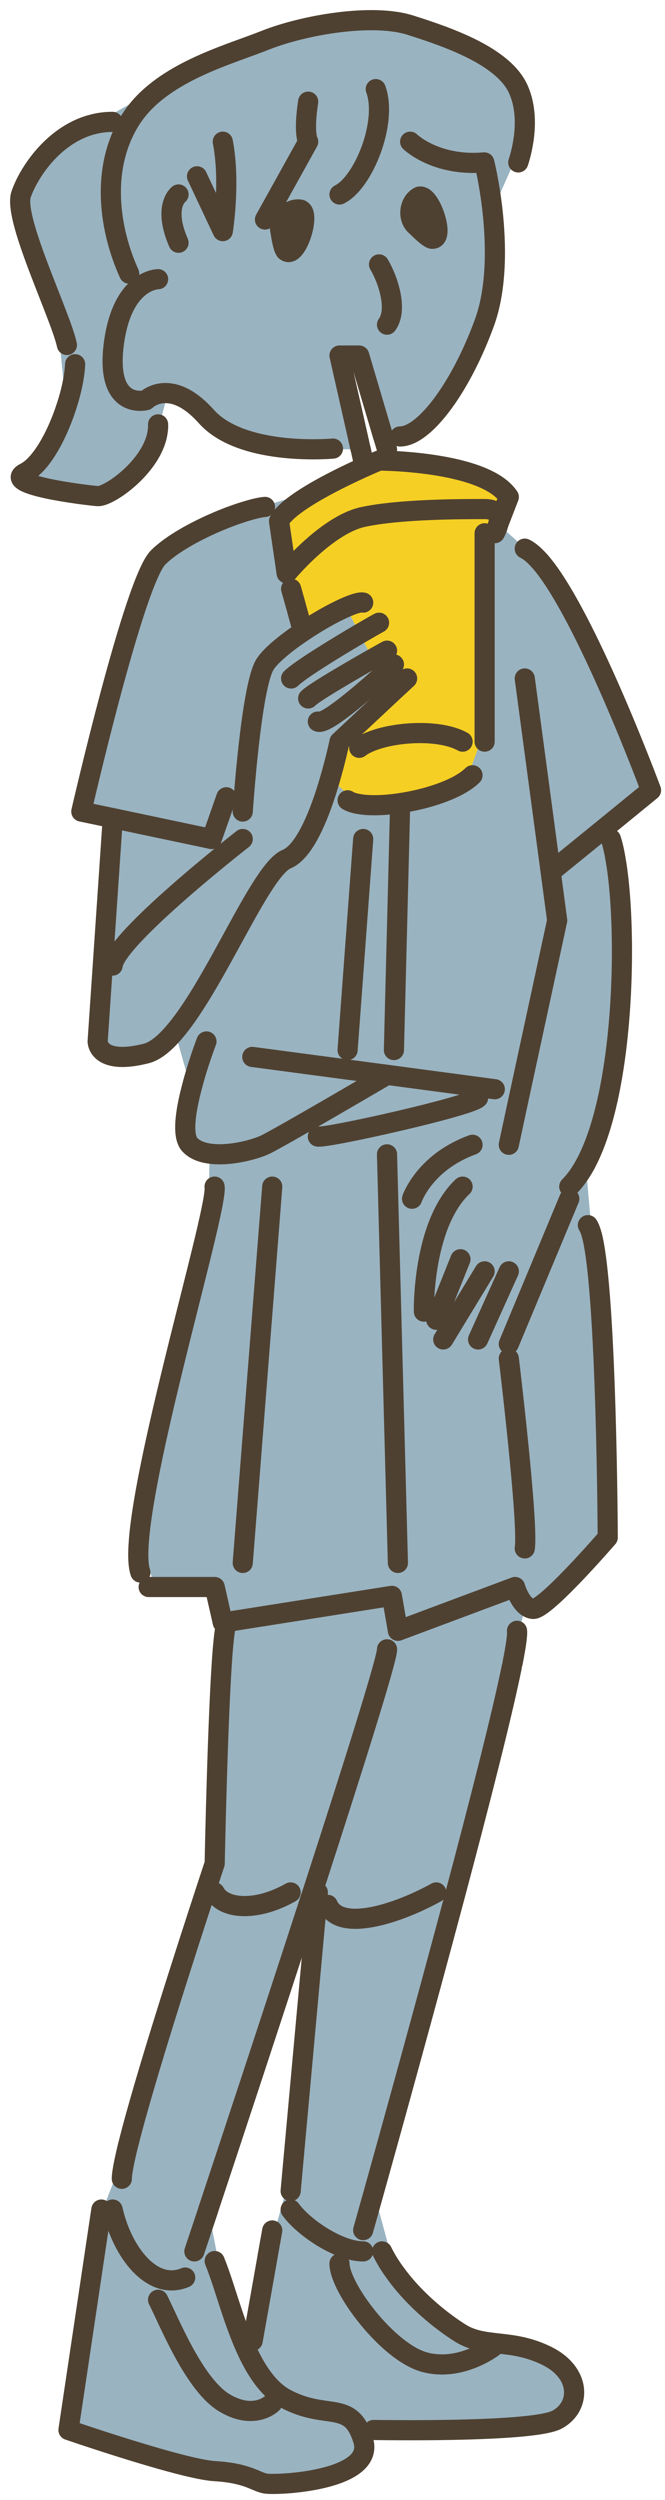<svg width="33" height="124" viewBox="0 0 33 124" fill="none" xmlns="http://www.w3.org/2000/svg">
<path d="M9.496 54.026H9.49L8.674 51.164C10.744 48.727 12.947 43.134 14.225 42.612C15.161 42.228 15.912 40.247 16.362 38.699L16.524 38.711L17.748 39.869C19.074 40.139 21.871 39.611 23.137 38.711L23.737 37.072L24.049 36.22V28.232L24.553 26.444L24.566 26.42C24.596 26.36 24.68 26.204 24.721 26.018V26.006H24.727L26.144 27.266H26.15L26.786 27.836L26.798 27.848C29.061 30.441 32.307 39.197 32.307 39.197L30.351 40.793L27.554 43.068L27.308 43.098L27.65 45.654L25.784 54.29L24.553 54.026L19.206 53.312C19.206 53.312 13.847 56.457 13.151 56.781C12.653 57.015 11.386 57.363 10.402 57.219C10.006 57.165 9.658 57.027 9.424 56.781C9.028 56.361 9.202 55.16 9.496 54.026Z" fill="#99B3C1"/>
<path d="M10.331 60.754L10.403 57.219C11.387 57.363 12.653 57.015 13.151 56.781C13.848 56.457 19.207 53.312 19.207 53.312L24.554 54.026L25.784 54.29L27.651 45.654L27.308 43.097L27.555 43.068L30.351 40.793L30.579 42.816L30.591 42.87C31.143 46.446 30.969 54.17 29.061 57.723L29.379 61.294V61.312C30.111 64.252 30.159 76.261 30.159 76.261C30.159 76.261 27.05 79.862 26.45 79.802C26.3 79.79 26.174 79.712 26.066 79.616C25.724 79.298 25.562 78.716 25.562 78.716L19.747 80.888L19.447 79.154L11.057 80.48L10.655 78.716H7.672L6.922 76.093C7.312 72.246 9.49 64.432 10.331 60.766V60.754Z" fill="#99B3C1"/>
<path d="M19.663 112.804C20.605 114.094 21.913 115.138 22.849 115.726C24.05 116.47 25.34 115.984 27.092 116.83C28.851 117.671 28.851 119.357 27.651 120.011C26.822 120.467 22.789 120.539 20.377 120.539L18.024 121.037C17.406 118.997 16.248 120.071 14.195 118.991C13.511 118.631 12.977 117.959 12.539 117.155L12.833 114.448L13.283 111.909V111.897L13.967 109.467L14.424 109.593C15.048 110.469 16.806 111.669 18.024 111.669H18.96C19.153 112.065 19.393 112.443 19.663 112.804Z" fill="#99B3C1"/>
<path d="M25.436 82.498L25.393 82.696C24.901 85.108 23.779 89.495 22.555 94.092L21.427 93.984C19.614 94.945 16.86 95.833 16.265 94.482L15.719 94.434L15.773 93.864L15.533 93.786C17.514 87.683 19.224 82.258 19.206 81.808L19.746 80.889L25.561 78.717C25.561 78.717 25.724 79.299 26.066 79.617L25.436 82.498Z" fill="#99B3C1"/>
<path d="M7.036 5.212C8.674 3.423 11.495 2.661 13.151 2.001C15.048 1.245 18.456 0.645 20.353 1.245C22.249 1.845 24.98 2.787 25.718 4.42C26.114 5.296 26.084 6.28 25.97 7L24.44 10.445C24.62 12.089 24.674 14.28 24.032 16.026C23.174 18.373 21.985 20.281 20.941 21.145L19.021 21.649L17.832 17.635H16.854L17.766 21.668L17.898 22.268L17.832 22.286H15.546C14.118 22.286 11.513 22.076 10.247 20.659C9.484 19.807 8.83 19.531 8.326 19.501L7.834 21.385L7.678 21.992C7.12 23.444 5.35 24.644 4.851 24.608C4.251 24.56 0.05 24.05 1.251 23.45C2.031 23.06 2.811 21.662 3.279 20.239L2.823 15.6C2.049 13.56 0.746 10.565 1.053 9.647C1.407 8.597 2.667 6.634 4.677 6.154L6.658 5.044L7.042 5.212H7.036ZM21.427 11.843C22.111 11.915 21.409 9.785 20.893 9.755H20.821C20.311 9.983 20.191 10.835 20.653 11.213C20.911 11.465 21.241 11.783 21.427 11.843ZM14.166 12.437C14.676 12.905 15.378 10.781 14.988 10.445L14.928 10.403C14.382 10.283 13.775 10.895 13.919 11.477C13.973 11.831 14.052 12.281 14.166 12.437Z" fill="#99B3C1"/>
<path d="M25.25 24.65L24.728 26C24.806 25.664 24.752 25.25 24.05 25.25C22.85 25.25 19.849 25.25 18.025 25.64C16.206 26.03 14.226 28.437 14.226 28.437L13.848 25.85C13.998 25.55 14.382 25.214 14.88 24.872C16.356 23.858 18.811 22.844 18.811 22.844C18.811 22.844 24.05 22.85 25.25 24.65Z" fill="#F5CF24"/>
<path d="M17.178 30.117C16.578 30.375 15.774 30.825 15.036 31.323L14.742 30.261L14.7 30.105L14.226 28.437C14.226 28.437 16.206 26.03 18.024 25.64C19.849 25.25 22.85 25.25 24.05 25.25C24.752 25.25 24.806 25.664 24.728 26H24.722V26.018L24.566 26.42L24.554 26.444L24.05 28.233V36.221L23.738 37.073L22.958 36.785C21.649 36.053 18.811 36.334 17.826 37.091L17.22 36.437L19.447 34.354C19.393 34.324 19.195 33.988 18.937 33.514C18.799 33.268 18.643 32.974 18.487 32.674C18.27 32.26 18.049 31.828 17.844 31.437C17.472 30.699 17.178 30.117 17.178 30.117Z" fill="#F5CF24"/>
<path d="M23.738 37.074L23.138 38.712C21.872 39.612 19.075 40.141 17.749 39.87L16.524 38.712L16.362 38.7C16.674 37.644 16.848 36.786 16.848 36.786L17.221 36.438L17.827 37.092C18.811 36.336 21.649 36.054 22.958 36.786L23.738 37.074Z" fill="#F5CF24"/>
<path d="M14.537 107.415L15.719 94.434L16.265 94.483C16.86 95.833 19.614 94.945 21.427 93.984L22.555 94.092C21.042 99.77 19.38 105.765 18.552 108.73L19.662 112.805C19.392 112.445 19.152 112.067 18.96 111.67H18.024C16.805 111.67 15.047 110.47 14.423 109.594L13.967 109.468L14.537 107.415Z" fill="#99B3C1"/>
<path d="M20.894 9.754C21.41 9.784 22.112 11.915 21.428 11.842C21.242 11.783 20.912 11.464 20.654 11.212C20.192 10.834 20.312 9.982 20.822 9.748H20.894V9.754Z" fill="#4F4131"/>
<path d="M11.057 81.825V80.481L19.447 79.154L19.747 80.889L19.207 81.807C19.225 82.257 17.514 87.682 15.534 93.786C15.492 93.918 15.444 94.05 15.402 94.182L14.424 93.864C12.647 94.866 11.063 94.662 10.655 93.864L10.229 93.726C10.493 92.921 10.655 92.435 10.655 92.435C10.655 92.435 10.805 84.904 11.057 81.825Z" fill="#99B3C1"/>
<path d="M15.036 31.323C15.774 30.825 16.578 30.375 17.178 30.117C17.178 30.117 17.472 30.699 17.844 31.437C18.048 31.827 18.27 32.259 18.486 32.673C18.642 32.973 18.799 33.267 18.937 33.514C19.195 33.988 19.393 34.324 19.447 34.354L17.22 36.436L16.848 36.784C16.848 36.784 16.674 37.642 16.362 38.699C15.912 40.247 15.162 42.227 14.226 42.611C12.947 43.134 10.745 48.727 8.674 51.163C8.188 51.74 7.708 52.142 7.246 52.256C4.845 52.856 4.845 51.656 4.845 51.656L5.59 40.691L5.614 40.583L4.035 40.253C4.035 40.253 6.646 28.85 7.846 27.65C8.716 26.78 10.541 25.904 11.897 25.454L12.605 25.244L12.653 25.232L14.742 24.607L14.88 24.872C14.382 25.214 13.997 25.55 13.847 25.85L14.226 28.436L14.7 30.105L14.742 30.261L15.036 31.323Z" fill="#99B3C1"/>
<path d="M10.337 109.6L11.057 113.267C11.453 114.479 11.891 115.962 12.54 117.156C12.978 117.96 13.512 118.632 14.196 118.992C16.248 120.073 17.407 118.998 18.025 121.039C18.649 123.073 13.656 123.289 13.152 123.181C12.648 123.073 12.263 122.665 10.655 122.569C9.047 122.473 3.399 120.529 3.399 120.529L4.99 109.87L6.358 106.389L6.37 106.359C7.18 103.095 9.317 96.511 10.229 93.727L10.655 93.865C11.063 94.663 12.648 94.867 14.424 93.865L15.402 94.183C13.506 100.022 11.399 106.401 10.337 109.594V109.6Z" fill="#99B3C1"/>
<path d="M14.987 10.444C15.377 10.78 14.675 12.905 14.165 12.436C14.051 12.28 13.973 11.83 13.919 11.476C13.775 10.894 14.381 10.282 14.927 10.402L14.987 10.444Z" fill="#4F4131"/>
<path d="M16.523 22.25C16.523 22.25 16.133 22.286 15.538 22.286C14.11 22.286 11.505 22.076 10.239 20.659C9.477 19.807 8.823 19.531 8.319 19.501C7.641 19.453 7.245 19.849 7.245 19.849C7.245 19.849 5.24 20.377 5.642 17.112C6.044 13.848 7.845 13.848 7.845 13.848" stroke="#4F4131" stroke-linecap="round" stroke-linejoin="round"/>
<path d="M18.647 4.42C19.247 6.046 18.047 9.047 16.847 9.647" stroke="#4F4131" stroke-linecap="round" stroke-linejoin="round"/>
<path d="M15.293 5.043C15.047 6.645 15.293 7.029 15.293 7.029L13.15 10.888" stroke="#4F4131" stroke-linecap="round" stroke-linejoin="round"/>
<path d="M11.056 7.029C11.446 9.046 11.056 11.464 11.056 11.464L9.777 8.746" stroke="#4F4131" stroke-linecap="round" stroke-linejoin="round"/>
<path d="M8.859 9.646C8.859 9.646 8.073 10.235 8.859 12.041" stroke="#4F4131" stroke-linecap="round" stroke-linejoin="round"/>
<path d="M20.353 7.029C20.353 7.029 21.613 8.266 24.032 8.056C24.032 8.056 24.284 9.052 24.44 10.444C24.62 12.088 24.674 14.279 24.032 16.025C23.173 18.372 21.985 20.28 20.941 21.145C20.551 21.469 20.179 21.649 19.849 21.649" stroke="#4F4131" stroke-linecap="round" stroke-linejoin="round"/>
<path d="M6.411 13.572C5.445 11.447 4.971 8.446 6.411 6.046C6.591 5.746 6.801 5.47 7.035 5.212C8.674 3.423 11.494 2.661 13.151 2.001C15.047 1.245 18.456 0.645 20.352 1.245C22.249 1.845 24.979 2.787 25.718 4.42C26.114 5.296 26.084 6.28 25.97 7C25.873 7.624 25.718 8.056 25.718 8.056" stroke="#4F4131" stroke-linecap="round" stroke-linejoin="round"/>
<path d="M5.589 6.045C5.265 6.045 4.959 6.081 4.671 6.153C2.66 6.633 1.4 8.596 1.046 9.646C0.74 10.564 2.042 13.559 2.816 15.599C3.056 16.223 3.242 16.751 3.32 17.111" stroke="#4F4131" stroke-linecap="round" stroke-linejoin="round"/>
<path d="M19.013 21.65L17.825 17.635H16.847L17.759 21.668L17.891 22.268H17.897L18.023 22.844" stroke="#4F4131" stroke-linecap="round" stroke-linejoin="round"/>
<path d="M19.02 21.657V21.65" stroke="#4F4131" stroke-linecap="round" stroke-linejoin="round"/>
<path d="M19.205 22.285L19.031 21.697" stroke="#4F4131" stroke-linecap="round" stroke-linejoin="round"/>
<path d="M24.553 26.446L24.565 26.422L24.721 26.02" stroke="#4F4131" stroke-linecap="round" stroke-linejoin="round"/>
<path d="M24.722 26.02C24.68 26.206 24.596 26.362 24.565 26.422" stroke="#4F4131" stroke-linecap="round" stroke-linejoin="round"/>
<path d="M24.721 26.018V26.006H24.727" stroke="#4F4131" stroke-linecap="round" stroke-linejoin="round"/>
<path d="M24.727 26L25.249 24.65C24.049 22.85 18.81 22.844 18.81 22.844C18.81 22.844 16.355 23.858 14.879 24.872C14.381 25.214 13.997 25.55 13.847 25.85L14.225 28.437C14.225 28.437 16.205 26.03 18.024 25.64C19.848 25.25 22.849 25.25 24.049 25.25C24.751 25.25 24.805 25.664 24.727 26Z" stroke="#4F4131" stroke-linecap="round" stroke-linejoin="round"/>
<path d="M12.046 40.253C12.046 40.253 12.454 34.06 13.15 32.955C13.432 32.505 14.194 31.887 15.035 31.323C15.773 30.825 16.577 30.375 17.177 30.117C17.573 29.943 17.879 29.853 18.023 29.889" stroke="#4F4131" stroke-linecap="round" stroke-linejoin="round"/>
<path d="M14.447 33.653C14.873 33.227 16.68 32.123 17.844 31.439C18.318 31.163 18.684 30.953 18.81 30.887" stroke="#4F4131" stroke-linecap="round" stroke-linejoin="round"/>
<path d="M15.293 34.644C15.545 34.368 17.43 33.276 18.486 32.675C18.912 32.435 19.206 32.273 19.206 32.273" stroke="#4F4131" stroke-linecap="round" stroke-linejoin="round"/>
<path d="M15.773 35.79C16.116 35.982 17.958 34.397 18.936 33.515C19.302 33.185 19.548 32.957 19.548 32.957" stroke="#4F4131" stroke-linecap="round" stroke-linejoin="round"/>
<path d="M20.202 33.652L19.446 34.355L17.22 36.437L16.848 36.785C16.848 36.785 16.673 37.643 16.361 38.7C15.911 40.248 15.161 42.228 14.225 42.612C12.947 43.135 10.744 48.728 8.674 51.164C8.187 51.74 7.707 52.143 7.245 52.257C4.845 52.857 4.845 51.657 4.845 51.657L5.589 40.692" stroke="#4F4131" stroke-linecap="round" stroke-linejoin="round"/>
<path d="M12.046 41.615C12.046 41.615 5.733 46.536 5.589 47.893" stroke="#4F4131" stroke-linecap="round" stroke-linejoin="round"/>
<path d="M12.605 25.244C12.395 25.298 12.155 25.37 11.897 25.454C10.541 25.904 8.716 26.78 7.846 27.651C6.646 28.851 4.035 40.254 4.035 40.254L5.614 40.584L10.505 41.616L11.231 39.545" stroke="#4F4131" stroke-linecap="round" stroke-linejoin="round"/>
<path d="M13.15 25.143C13.012 25.155 12.844 25.184 12.652 25.233" stroke="#4F4131" stroke-linecap="round" stroke-linejoin="round"/>
<path d="M24.049 26.451V28.234V36.221V36.785" stroke="#4F4131" stroke-linecap="round" stroke-linejoin="round"/>
<path d="M23.448 38.453C23.358 38.543 23.256 38.627 23.136 38.711C21.87 39.611 19.073 40.139 17.747 39.869C17.543 39.833 17.375 39.773 17.249 39.695" stroke="#4F4131" stroke-linecap="round" stroke-linejoin="round"/>
<path d="M22.956 36.786C21.648 36.054 18.809 36.336 17.825 37.092" stroke="#4F4131" stroke-linecap="round" stroke-linejoin="round"/>
<path d="M14.741 30.262L15.035 31.324" stroke="#4F4131" stroke-linecap="round" stroke-linejoin="round"/>
<path d="M14.447 29.205L14.699 30.105" stroke="#4F4131" stroke-linecap="round" stroke-linejoin="round"/>
<path d="M18.81 13.115C19.248 13.847 19.758 15.354 19.206 16.104" stroke="#4F4131" stroke-linecap="round" stroke-linejoin="round"/>
<path d="M14.986 10.444C15.376 10.78 14.674 12.905 14.164 12.436C14.05 12.28 13.972 11.83 13.918 11.476C13.774 10.894 14.38 10.282 14.926 10.402L14.986 10.444Z" stroke="#4F4131" stroke-linecap="round" stroke-linejoin="round"/>
<path d="M20.892 9.754C21.408 9.784 22.11 11.915 21.426 11.842C21.24 11.783 20.91 11.464 20.652 11.212C20.19 10.834 20.31 9.982 20.82 9.748H20.892V9.754Z" stroke="#4F4131" stroke-linecap="round" stroke-linejoin="round"/>
<path d="M3.728 18.066C3.698 18.697 3.53 19.471 3.272 20.239C2.804 21.661 2.024 23.06 1.244 23.45C0.044 24.05 4.245 24.56 4.845 24.608C5.343 24.644 7.113 23.444 7.671 21.991C7.749 21.793 7.803 21.589 7.827 21.385C7.845 21.271 7.851 21.163 7.845 21.049" stroke="#4F4131" stroke-linecap="round" stroke-linejoin="round"/>
<path d="M26.798 27.848C29.06 30.44 32.307 39.196 32.307 39.196L30.351 40.793L27.554 43.067" stroke="#4F4131" stroke-linecap="round" stroke-linejoin="round"/>
<path d="M26.149 27.273C26.353 27.393 26.563 27.585 26.785 27.837" stroke="#4F4131" stroke-linecap="round" stroke-linejoin="round"/>
<path d="M26.041 27.213C26.077 27.231 26.113 27.249 26.143 27.267" stroke="#4F4131" stroke-linecap="round" stroke-linejoin="round"/>
<path d="M26.041 33.652L27.308 43.099L27.65 45.655L25.783 54.291L25.249 56.782" stroke="#4F4131" stroke-linecap="round" stroke-linejoin="round"/>
<path d="M29.06 57.728C28.814 58.179 28.55 58.557 28.25 58.857" stroke="#4F4131" stroke-linecap="round" stroke-linejoin="round"/>
<path d="M30.59 42.871C31.142 46.448 30.968 54.172 29.06 57.724" stroke="#4F4131" stroke-linecap="round" stroke-linejoin="round"/>
<path d="M30.314 41.615C30.416 41.921 30.506 42.329 30.578 42.816" stroke="#4F4131" stroke-linecap="round" stroke-linejoin="round"/>
<path d="M23.449 56.781C22.087 57.279 21.306 58.072 20.886 58.666C20.562 59.122 20.448 59.458 20.448 59.458" stroke="#4F4131" stroke-linecap="round" stroke-linejoin="round"/>
<path d="M22.956 58.857C21.048 60.658 21.024 64.655 21.036 65.057" stroke="#4F4131" stroke-linecap="round" stroke-linejoin="round"/>
<path d="M22.849 62.459L21.648 65.46" stroke="#4F4131" stroke-linecap="round" stroke-linejoin="round"/>
<path d="M24.049 63.059L21.996 66.437" stroke="#4F4131" stroke-linecap="round" stroke-linejoin="round"/>
<path d="M25.249 63.059L23.725 66.437" stroke="#4F4131" stroke-linecap="round" stroke-linejoin="round"/>
<path d="M28.25 59.459L25.249 66.661" stroke="#4F4131" stroke-linecap="round" stroke-linejoin="round"/>
<path d="M24.553 54.026L19.206 53.312L12.521 52.424" stroke="#4F4131" stroke-linecap="round" stroke-linejoin="round"/>
<path d="M10.245 51.656C10.245 51.656 9.801 52.803 9.495 54.027C9.201 55.161 9.027 56.361 9.423 56.781C9.657 57.028 10.005 57.166 10.401 57.219C11.386 57.364 12.652 57.016 13.15 56.781C13.846 56.457 19.205 53.313 19.205 53.313" stroke="#4F4131" stroke-linecap="round" stroke-linejoin="round"/>
<path d="M15.773 56.374C16.247 56.458 23.395 54.855 23.725 54.453" stroke="#4F4131" stroke-linecap="round" stroke-linejoin="round"/>
<path d="M10.329 60.768C9.489 64.434 7.31 72.248 6.92 76.095C6.836 76.965 6.836 77.626 6.968 77.998" stroke="#4F4131" stroke-linecap="round" stroke-linejoin="round"/>
<path d="M10.648 58.857C10.684 59.074 10.558 59.764 10.33 60.754" stroke="#4F4131" stroke-linecap="round" stroke-linejoin="round"/>
<path d="M29.378 61.295C29.312 61.05 29.246 60.87 29.174 60.768" stroke="#4F4131" stroke-linecap="round" stroke-linejoin="round"/>
<path d="M7.377 78.716H10.654L11.056 80.481L19.446 79.155L19.746 80.889L25.561 78.716C25.561 78.716 25.723 79.299 26.065 79.617C26.173 79.713 26.299 79.791 26.449 79.803C27.049 79.863 30.158 76.262 30.158 76.262C30.158 76.262 30.11 64.253 29.384 61.312" stroke="#4F4131" stroke-linecap="round" stroke-linejoin="round"/>
<path d="M13.51 58.857L12.046 77.522" stroke="#4F4131" stroke-linecap="round" stroke-linejoin="round"/>
<path d="M19.205 57.256L19.745 77.522" stroke="#4F4131" stroke-linecap="round" stroke-linejoin="round"/>
<path d="M25.249 67.385C25.249 67.385 26.233 75.547 26.041 76.801" stroke="#4F4131" stroke-linecap="round" stroke-linejoin="round"/>
<path d="M10.337 109.6L9.646 111.67" stroke="#4F4131" stroke-linecap="round" stroke-linejoin="round"/>
<path d="M19.206 81.807C19.224 82.257 17.514 87.682 15.533 93.785C15.491 93.917 15.443 94.049 15.401 94.181C13.505 100.021 11.398 106.4 10.336 109.593" stroke="#4F4131" stroke-linecap="round" stroke-linejoin="round"/>
<path d="M6.357 106.389C6.165 107.187 6.045 107.781 6.045 108.069" stroke="#4F4131" stroke-linecap="round" stroke-linejoin="round"/>
<path d="M11.157 80.889C11.121 81.111 11.091 81.435 11.055 81.825C10.803 84.904 10.653 92.435 10.653 92.435C10.653 92.435 10.491 92.921 10.227 93.726C9.315 96.51 7.178 103.094 6.368 106.359" stroke="#4F4131" stroke-linecap="round" stroke-linejoin="round"/>
<path d="M15.773 93.865L15.719 94.435L14.537 107.416L14.423 108.677" stroke="#4F4131" stroke-linecap="round" stroke-linejoin="round"/>
<path d="M25.393 82.695C24.901 85.108 23.779 89.495 22.555 94.092C21.042 99.769 19.38 105.765 18.552 108.729C18.221 109.912 18.023 110.614 18.023 110.614" stroke="#4F4131" stroke-linecap="round" stroke-linejoin="round"/>
<path d="M25.657 80.889C25.681 81.117 25.597 81.675 25.435 82.497" stroke="#4F4131" stroke-linecap="round" stroke-linejoin="round"/>
<path d="M21.648 93.865C21.576 93.907 21.498 93.949 21.426 93.985C19.613 94.945 16.859 95.834 16.265 94.483" stroke="#4F4131" stroke-linecap="round" stroke-linejoin="round"/>
<path d="M14.422 93.865C12.646 94.868 11.061 94.663 10.653 93.865" stroke="#4F4131" stroke-linecap="round" stroke-linejoin="round"/>
<path d="M5.589 109.594C6.045 111.67 7.539 113.663 9.19 112.967" stroke="#4F4131" stroke-linecap="round" stroke-linejoin="round"/>
<path d="M14.423 109.594C15.047 110.47 16.805 111.67 18.024 111.67" stroke="#4F4131" stroke-linecap="round" stroke-linejoin="round"/>
<path d="M10.654 112.15C10.786 112.474 10.918 112.852 11.056 113.267C11.452 114.479 11.89 115.961 12.539 117.156C12.977 117.96 13.511 118.632 14.195 118.992C16.247 120.072 17.406 118.998 18.024 121.038C18.648 123.073 13.655 123.289 13.151 123.181C12.647 123.073 12.262 122.665 10.654 122.569C9.046 122.473 3.398 120.528 3.398 120.528L4.989 109.87L5.031 109.594" stroke="#4F4131" stroke-linecap="round" stroke-linejoin="round"/>
<path d="M7.845 114.07C8.445 115.271 9.669 118.325 11.158 119.195C12.646 120.072 13.51 119.195 13.51 119.195" stroke="#4F4131" stroke-linecap="round" stroke-linejoin="round"/>
<path d="M18.96 111.67C19.152 112.066 19.392 112.444 19.662 112.804C20.605 114.094 21.913 115.139 22.849 115.727C24.049 116.471 25.34 115.985 27.092 116.831C28.85 117.671 28.85 119.358 27.65 120.012C26.822 120.468 22.789 120.54 20.377 120.54C19.296 120.54 18.54 120.528 18.54 120.528" stroke="#4F4131" stroke-linecap="round" stroke-linejoin="round"/>
<path d="M13.282 111.91L12.832 114.449L12.538 116.105" stroke="#4F4131" stroke-linecap="round" stroke-linejoin="round"/>
<path d="M13.51 110.631L13.282 111.897" stroke="#4F4131" stroke-linecap="round" stroke-linejoin="round"/>
<path d="M16.847 112.27C16.847 113.47 19.223 116.639 21.036 117.155C22.848 117.671 24.486 116.398 24.486 116.398" stroke="#4F4131" stroke-linecap="round" stroke-linejoin="round"/>
<path d="M18.023 41.615L17.249 52.082" stroke="#4F4131" stroke-linecap="round" stroke-linejoin="round"/>
<path d="M19.848 40.254L19.548 52.083" stroke="#4F4131" stroke-linecap="round" stroke-linejoin="round"/>
</svg>
